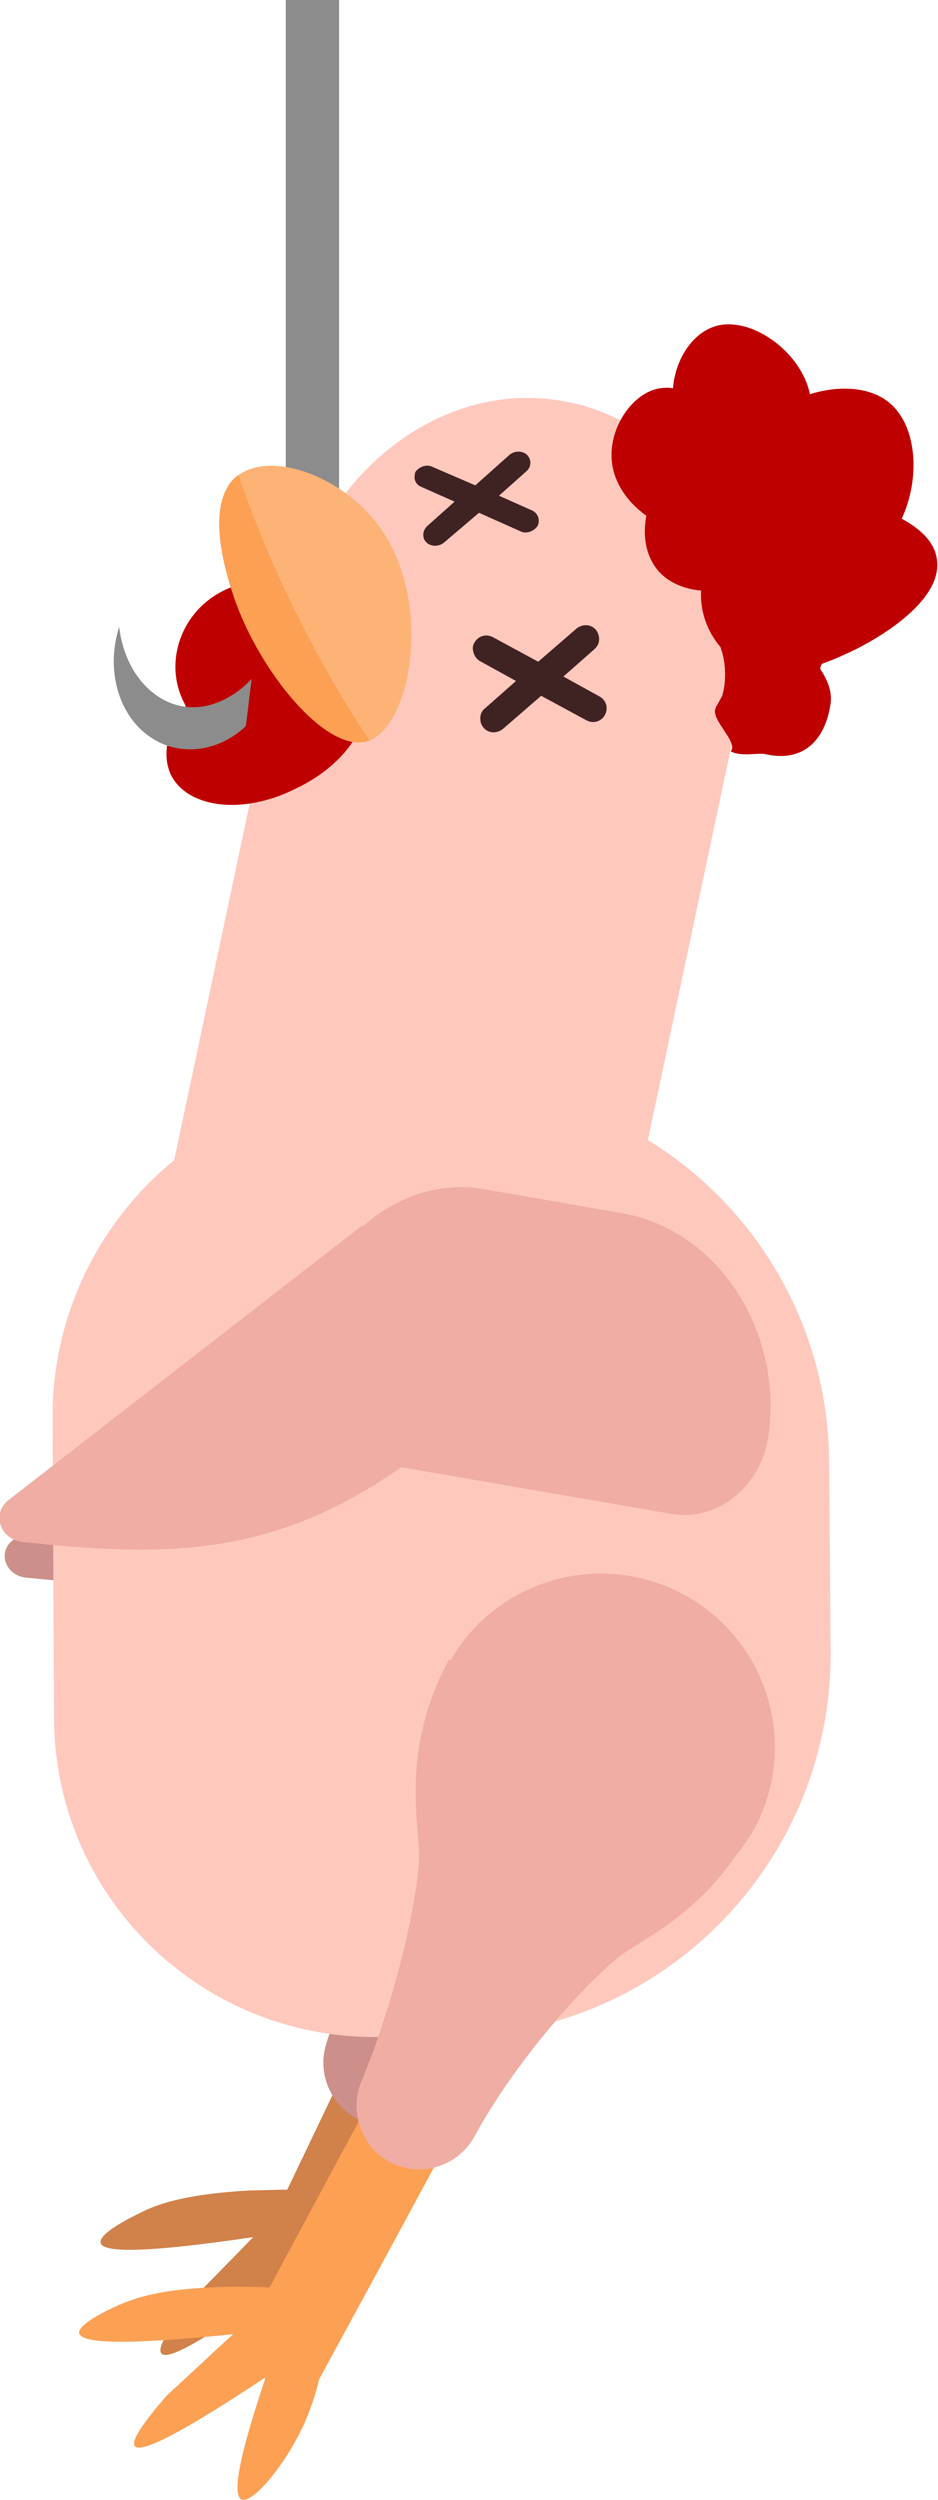 <?xml version="1.0" encoding="utf-8"?>
<!-- Generator: Adobe Illustrator 26.0.2, SVG Export Plug-In . SVG Version: 6.00 Build 0)  -->
<svg version="1.1" id="Layer_1" xmlns="http://www.w3.org/2000/svg" xmlns:xlink="http://www.w3.org/1999/xlink" x="0px" y="0px"
	 viewBox="0 0 126.7 337.4" style="enable-background:new 0 0 126.7 337.4;" xml:space="preserve">
<style type="text/css">
	.st0{fill:#8C8C8C;}
	.st1{fill:#CC8F89;}
	.st2{fill:#D1814A;}
	.st3{fill:#FFC8BD;}
	.st4{fill:#BF0000;}
	.st5{fill:#FDB376;}
	.st6{fill:#FCA054;}
	.st7{fill:#3F2222;}
	.st8{fill:#EFADA3;}
</style>
<rect x="38.6" class="st0" width="7.2" height="70.2"/>
<g>
	<path class="st1" d="M78.6,173.2l-17.1-2.8c-5.7-0.9-11.2,0.9-15.3,4.5l-0.1-0.1l-44.3,33c-2.2,1.6-1.1,4.8,1.7,5.1
		c17.6,1.8,31.2,2,47.5-9l33.9,5.6c5.8,1,11.3-3.3,12.2-9.4v0C99,187.3,90.7,175.2,78.6,173.2z"/>
	<path class="st2" d="M70.8,256.1l-10.5-5.5l-21.5,44.9c-1.9,0-3.6,0.1-5,0.1c-9,0.5-12.5,1.9-14.4,2.8c-0.8,0.4-6.2,2.9-5.8,4.3
		c0.3,1.1,4.4,1.6,20.6-0.8c-2.8,2.9-5.6,5.7-8.4,8.6c-3.2,4-4.6,6.4-4,7.1c0.8,1.1,6.6-2.2,17.1-10c-3.8,13.2-3.5,16.2-2.6,16.6
		c1.5,0.6,5.9-5.1,8.2-11c0.7-1.9,1.2-3.7,1.5-5.5C54.2,290.5,62.5,273.3,70.8,256.1z"/>
	<path class="st1" d="M94.6,237c4.9-12-1-25.7-13-30.5C70,201.8,57,207,51.7,218.1l-0.2-0.1c-0.5,1.2-1.3,2.9-1.9,5.2
		c-2.6,9.1-0.8,16.6-0.2,20.5c0.7,5-1.4,20-5.3,32c-1.4,4.3,0.8,9,5,10.6c4.3,1.7,9-0.3,10.9-4.5c5.2-11.6,14.7-23.5,18.6-26.6
		c3-2.4,9.1-6.2,13.7-14C93.2,240,93.9,238.6,94.6,237z"/>
	<path class="st3" d="M61.1,274.8l-10.3,0.1c-23.9,0.1-43.4-19.1-43.5-43l-0.2-40.4c-0.2-24.7,19.8-44.9,44.5-45.1l8.8-0.1
		c28.3-0.2,51.4,22.6,51.6,51l0.2,25.9C112.2,251.5,89.4,274.6,61.1,274.8z"/>
	<path class="st3" d="M96.3,69.4c-0.7-1.3-1.5-2.5-2.3-3.7c-2.2-3.1-4.9-5.7-8-7.7c-1.8-1.1-3.7-2.1-5.8-2.8
		c-1.1-0.4-2.1-0.7-3.3-0.9c-16.8-3.6-33.7,9.3-37.8,28.8l-17.6,83c-4.1,19.4,6.1,38.1,22.9,41.6c16.8,3.6,33.7-9.3,37.8-28.8
		l17.6-83C101.9,86.4,100.4,76.9,96.3,69.4z"/>
	<path class="st4" d="M48.8,91.9c-0.5-1-1.3-1.9-2.3-2.5c0-1.6-0.3-3.3-1.1-4.9c-2.7-5.5-9.5-7.6-15.2-4.8c-5.7,2.8-8.1,9.6-5.4,15
		c0.1,0.2,0.2,0.4,0.3,0.6c-2.5,3.1-3.3,6.5-2,9.3c2.3,4.5,9.8,5.4,16.9,1.8C47.2,103,51.1,96.5,48.8,91.9z"/>
	<path class="st4" d="M112.2,94.9c0.2-1.6-0.4-3.1-1.4-4.6c0-0.2,0.1-0.5,0.2-0.7c1-0.4,1.9-0.7,2.7-1.1c4.7-2,14-7.5,12.8-13.3
		c-0.4-2.2-2.3-3.9-4.7-5.2c2.5-5.4,2.1-12.3-1.5-15.5c-2.7-2.4-7.1-2.5-10.9-1.3c-1.1-5.5-7.5-10.3-12.3-9.3
		c-3.6,0.8-5.9,4.7-6.2,8.5c-0.5-0.1-1.1-0.1-1.8,0c-3.5,0.6-6.5,4.8-6.5,9c0,5,4.3,7.9,4.7,8.2c-0.5,2.7-0.1,5.3,1.5,7.3
		c1.4,1.7,3.6,2.6,5.9,2.8c-0.1,1.6,0.2,3.4,1,5.1c0.4,0.9,1,1.8,1.6,2.5c0.3,0.8,0.5,1.7,0.6,2.7c0.1,1.4,0,2.7-0.3,3.7
		c0,0,0,0.1,0,0.1c-0.2,0.4-0.5,0.9-0.7,1.3c-0.1,0.1-0.2,0.3-0.2,0.4c-0.9,1.5,3.1,4.6,2,5.9c1.6,0.8,3.8,0.1,4.8,0.4
		C108.6,102.9,111.5,99.8,112.2,94.9z"/>
	<g>
		<path class="st5" d="M49.8,100c6-2.3,8.8-19.7,1-29.5c-4.9-6.3-14.2-9.7-18.7-6.3c1.8,5.2,4.1,11,7.1,17.2
			C42.8,88.5,46.4,94.7,49.8,100z"/>
		<path class="st6" d="M39.3,81.3c-3-6.2-5.3-12-7.1-17.2c-0.3,0.2-0.6,0.5-0.8,0.7c-3.8,4.3-0.5,13.7,0.3,16.1
			c3.4,9.7,12.1,20.4,17.6,19.2c0.2,0,0.4-0.1,0.6-0.2C46.4,94.7,42.8,88.5,39.3,81.3z"/>
	</g>
	<path class="st7" d="M64.7,69.2l5.6,2.5c0.8,0.4,1.8,0,2.3-0.7c0.4-0.8,0.1-1.7-0.7-2.1l-4.5-2l3.7-3.3c0.7-0.6,0.7-1.6,0.1-2.2
		c-0.6-0.6-1.7-0.6-2.4,0l-4.6,4.1L58.4,63c-0.8-0.4-1.8,0-2.3,0.7C56,64,56,64.3,56,64.6c0.1,0.5,0.4,0.9,0.9,1.1l4.5,2l-3.7,3.3
		c-0.4,0.4-0.6,0.9-0.5,1.4c0,0.3,0.2,0.6,0.4,0.8c0.6,0.6,1.7,0.6,2.4,0L64.7,69.2z"/>
	<path class="st7" d="M73.1,93.9l6.1,3.3c0.9,0.5,2,0.2,2.5-0.7c0.5-0.9,0.2-2-0.7-2.5l-4.9-2.7l4.2-3.7c0.8-0.7,0.8-1.8,0.2-2.6
		c-0.7-0.8-1.8-0.8-2.6-0.2l-5.2,4.5L66.6,86c-0.9-0.5-2-0.2-2.5,0.7c-0.2,0.3-0.3,0.7-0.2,1.1c0.1,0.6,0.4,1.1,0.9,1.4l4.9,2.7
		l-4.2,3.7c-0.5,0.4-0.7,1-0.6,1.6c0,0.4,0.2,0.7,0.4,1c0.7,0.8,1.8,0.8,2.6,0.2L73.1,93.9z"/>
	<path class="st6" d="M70.3,270.7L60,264.8l-23.6,43.9c-1.9-0.1-3.6-0.1-5-0.1c-9,0.1-12.7,1.4-14.7,2.2c-0.8,0.3-6.3,2.7-6,4.1
		c0.3,1.1,4.4,1.8,20.8,0.1c-3,2.7-5.9,5.5-8.9,8.2c-3.4,3.9-4.9,6.2-4.4,6.9c0.8,1.1,6.7-2,17.7-9.3c-4.4,13-4.2,16-3.3,16.5
		c1.5,0.7,6.2-4.9,8.7-10.7c0.8-1.9,1.4-3.7,1.8-5.5C52.2,304.4,61.3,287.6,70.3,270.7z"/>
	<path class="st8" d="M102.2,246.2c5.8-11.6,1-25.7-10.6-31.4c-11.1-5.5-24.6-1.4-30.7,9.2l-0.2-0.1c-0.6,1.1-1.5,2.8-2.3,5
		c-3.3,8.9-2.1,16.5-1.8,20.5c0.3,5-2.9,19.8-7.8,31.5c-1.7,4.2,0.1,9,4.1,11c4.1,2,9,0.4,11.2-3.6c6.1-11.2,16.5-22.3,20.6-25
		c3.2-2.1,9.6-5.4,14.7-12.9C100.5,249.1,101.4,247.7,102.2,246.2z"/>
	<path class="st8" d="M83.9,163.7l-18.4-3.2c-6.1-1.1-12,1-16.5,5l-0.1-0.1l-47.7,37c-2.4,1.8-1.2,5.4,1.9,5.7
		c18.9,2,33.6,2.2,51.1-10.1l36.5,6.3c6.2,1.1,12.1-3.7,13.1-10.5v0C105.8,179.5,96.9,165.9,83.9,163.7z"/>
</g>
<path class="st0" d="M16.1,84.6c-1.9,5.9,0,12.2,4.4,15c3.8,2.5,9,1.9,12.7-1.6c0.3-2.1,0.5-4.3,0.8-6.4c-0.5,0.6-4.1,4.3-8.8,3.8
	C20.6,94.9,16.8,90.6,16.1,84.6z"/>
</svg>

